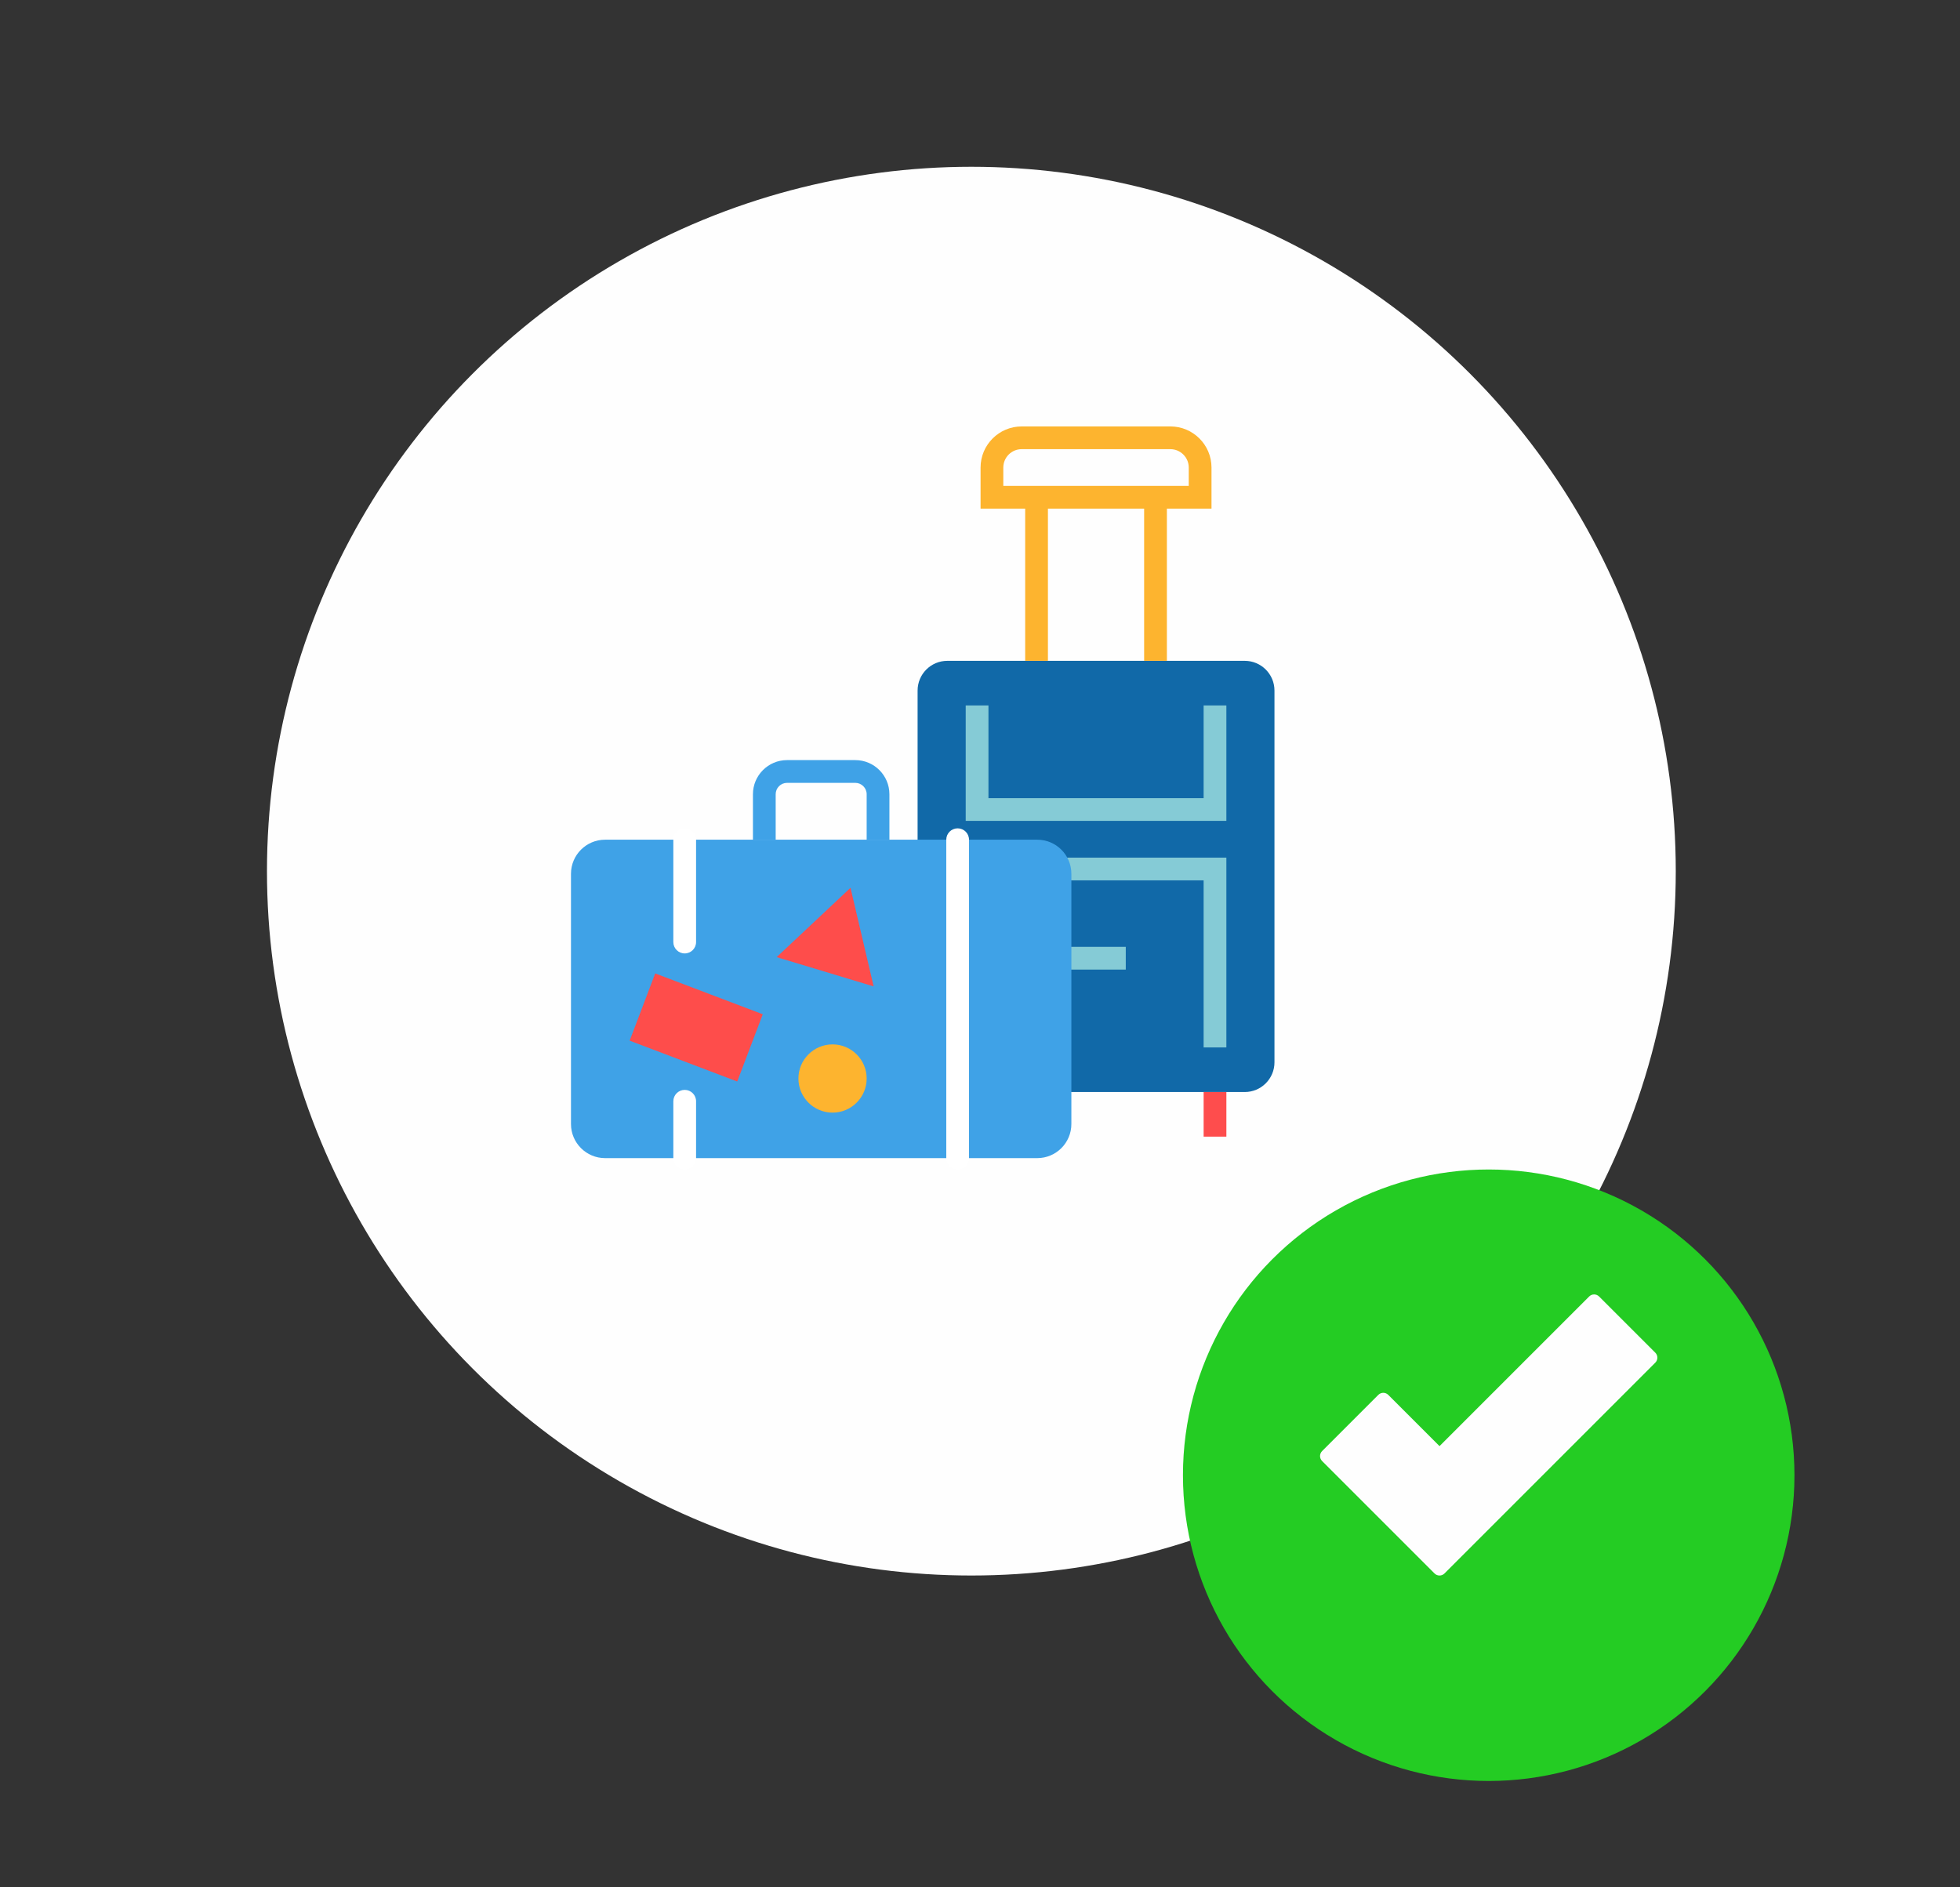 <?xml version="1.0" encoding="utf-8"?>
<!-- Generator: Adobe Illustrator 16.0.0, SVG Export Plug-In . SVG Version: 6.00 Build 0)  -->
<!DOCTYPE svg PUBLIC "-//W3C//DTD SVG 1.1//EN" "http://www.w3.org/Graphics/SVG/1.1/DTD/svg11.dtd">
<svg version="1.1" id="Capa_1" xmlns="http://www.w3.org/2000/svg" xmlns:xlink="http://www.w3.org/1999/xlink" x="0px" y="0px"
	 width="323.595px" height="311.59px" viewBox="0 0 323.595 311.59" enable-background="new 0 0 323.595 311.59"
	 xml:space="preserve">
<rect x="0" y="0" width="323.595" height="311.59" fill="#333333" stroke="none"/>
<g>
	<circle fill="#FEFEFE" cx="160.372" cy="143.833" r="116.296"/>
	<circle fill="#24CC23" cx="245.784" cy="243.572" r="50.48"/>
	<g>
		<polygon fill="#FEFEFE" points="237.662,258.969 219.099,240.405 228.38,231.123 237.662,240.405 263.188,214.88 272.469,224.162 
					"/>
		<path fill="#FEFEFE" d="M237.662,260.13c-0.297,0-0.594-0.114-0.82-0.341l-18.563-18.563c-0.453-0.453-0.453-1.188,0-1.641
			l9.281-9.282c0.454-0.453,1.188-0.453,1.642,0l8.461,8.462l24.705-24.704c0.453-0.454,1.188-0.454,1.641,0l9.282,9.28
			c0.452,0.454,0.452,1.188,0,1.641l-34.808,34.808C238.256,260.016,237.959,260.13,237.662,260.13z M220.739,240.405l16.923,16.923
			l33.166-33.166l-7.641-7.642l-24.705,24.705c-0.453,0.453-1.188,0.453-1.641,0l-8.462-8.462L220.739,240.405z"/>
	</g>
	<g>
		<g>
			<path fill="#1169A8" d="M205.505,180.302h-49.1c-2.712,0-4.91-2.198-4.91-4.908v-61.376c0-2.712,2.198-4.91,4.91-4.91h49.1
				c2.711,0,4.909,2.198,4.909,4.91v61.376C210.414,178.104,208.216,180.302,205.505,180.302z"/>
		</g>
		<g>
			<polygon fill="#85CBD6" points="202.473,172.938 198.718,172.938 198.718,145.356 163.193,145.356 163.193,172.938 
				159.438,172.938 159.438,141.601 202.473,141.601 			"/>
		</g>
		<g>
			<polygon fill="#85CBD6" points="202.473,135.535 159.438,135.535 159.438,116.473 163.193,116.473 163.193,131.78 
				198.718,131.78 198.718,116.473 202.473,116.473 			"/>
		</g>
		<g>
			<path fill="#FDB42F" d="M200.018,83.982h-38.126v-6.788c0-3.743,3.045-6.788,6.788-6.788h24.55c3.742,0,6.788,3.045,6.788,6.788
				V83.982z M165.646,80.227h30.616v-3.033c0-1.672-1.361-3.033-3.033-3.033h-24.55c-1.672,0-3.033,1.361-3.033,3.033V80.227z"/>
		</g>
		<g>
			<rect x="169.257" y="82.104" fill="#FDB42F" width="3.755" height="27.003"/>
		</g>
		<g>
			<rect x="188.896" y="82.104" fill="#FDB42F" width="3.755" height="27.003"/>
		</g>
		<g>
			<rect x="176.043" y="156.33" fill="#85CBD6" width="9.821" height="3.755"/>
		</g>
		<g>
			<rect x="159.438" y="180.302" fill="#FE4D4D" width="3.755" height="7.366"/>
		</g>
		<g>
			<rect x="198.718" y="180.302" fill="#FE4D4D" width="3.755" height="7.366"/>
		</g>
		<g>
			<g>
				<path fill="#3FA2E7" d="M171.25,191.214H99.902c-3.112,0-5.633-2.523-5.633-5.633v-41.307c0-3.11,2.521-5.633,5.633-5.633
					h71.348c3.11,0,5.633,2.523,5.633,5.633v41.307C176.883,188.69,174.36,191.214,171.25,191.214z"/>
			</g>
			<g>
				<path fill="#FFFFFF" d="M113.044,157.417c-1.037,0-1.877-0.84-1.877-1.877v-16.898c0-1.037,0.84-1.877,1.877-1.877
					c1.039,0,1.878,0.84,1.878,1.877v16.898C114.922,156.577,114.083,157.417,113.044,157.417z"/>
			</g>
			<g>
				<path fill="#FFFFFF" d="M113.044,193.091c-1.037,0-1.877-0.84-1.877-1.877v-9.388c0-1.037,0.84-1.878,1.877-1.878
					c1.039,0,1.878,0.841,1.878,1.878v9.388C114.922,192.251,114.083,193.091,113.044,193.091z"/>
			</g>
			<g>
				<path fill="#FFFFFF" d="M158.107,193.091c-1.039,0-1.878-0.84-1.878-1.877v-52.573c0-1.037,0.839-1.877,1.878-1.877
					c1.037,0,1.877,0.84,1.877,1.877v52.573C159.984,192.251,159.145,193.091,158.107,193.091z"/>
			</g>
			<g>
				<path fill="#3FA2E7" d="M146.841,138.641h-3.755v-7.51c0-1.035-0.842-1.877-1.878-1.877h-11.265
					c-1.036,0-1.878,0.842-1.878,1.877v7.51h-3.755v-7.51c0-3.106,2.526-5.633,5.633-5.633h11.265c3.106,0,5.633,2.526,5.633,5.633
					V138.641z"/>
			</g>
			<g>
				
					<rect x="105.423" y="163.685" transform="matrix(0.935 0.355 -0.355 0.935 67.71 -29.751)" fill="#FE4D4B" width="18.995" height="11.874"/>
			</g>
			<g>
				<polygon fill="#FE4D4B" points="144.238,162.863 128.227,158.029 140.42,146.581 				"/>
			</g>
			<g>
				<circle fill="#FDB42F" cx="137.453" cy="178.07" r="5.633"/>
			</g>
		</g>
	</g>
</g>
</svg>
